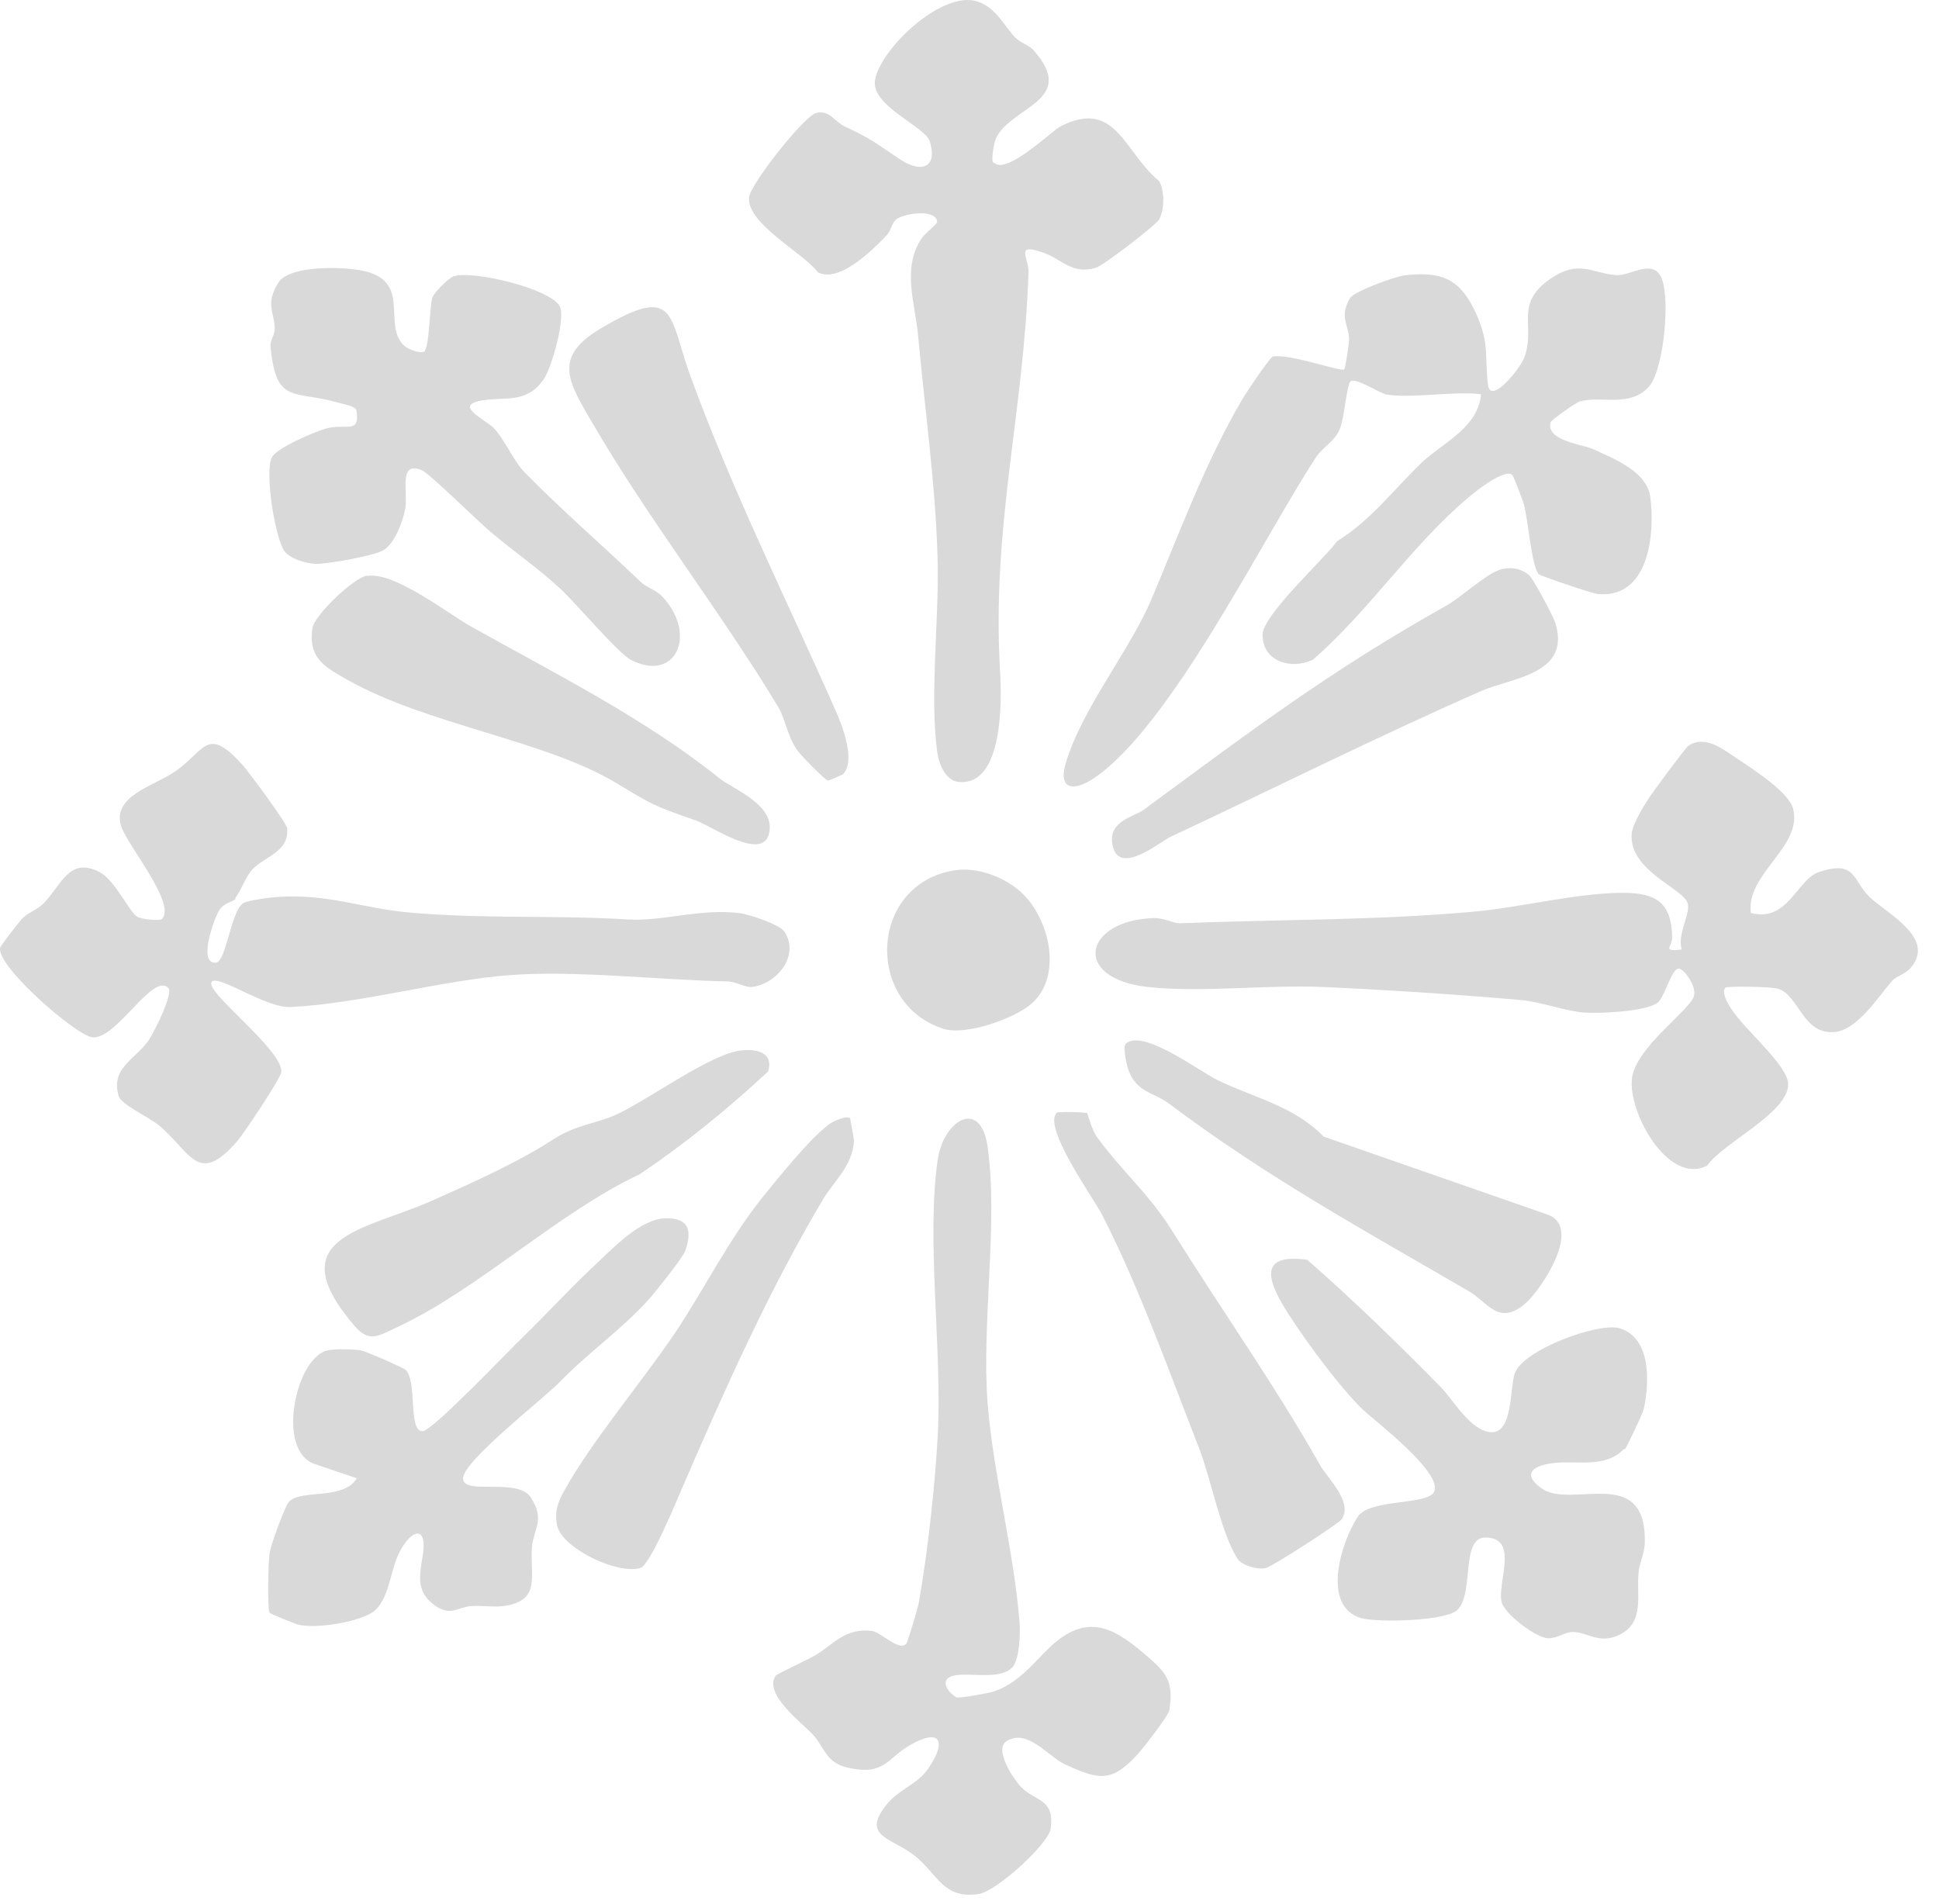 <svg width="56" height="55" viewBox="0 0 56 55" fill="none" xmlns="http://www.w3.org/2000/svg">
<path d="M50.554 26.366C51.644 26.656 51.894 25.396 52.534 25.186C53.614 24.826 53.494 25.426 53.994 25.906C54.504 26.396 55.954 27.106 55.154 27.986C55.004 28.146 54.764 28.186 54.624 28.356C54.254 28.776 53.644 29.746 52.994 29.806C52.054 29.896 51.964 28.736 51.344 28.556C51.154 28.496 49.894 28.476 49.834 28.526C49.704 28.656 49.904 28.996 50.014 29.156C50.374 29.726 51.644 30.776 51.644 31.316C51.644 32.146 49.774 32.996 49.304 33.666C48.174 34.246 47.004 32.106 47.134 31.136C47.254 30.236 48.804 29.186 48.924 28.766C49.004 28.486 48.634 27.976 48.484 27.976C48.264 27.976 48.074 28.836 47.854 28.976C47.474 29.216 46.244 29.276 45.764 29.246C45.214 29.206 44.494 28.936 43.954 28.886C42.144 28.726 39.994 28.586 38.194 28.506C36.574 28.436 34.714 28.676 33.144 28.506C30.934 28.256 31.304 26.586 33.314 26.516C33.624 26.506 33.904 26.676 34.074 26.666C36.864 26.556 39.694 26.586 42.514 26.336C43.894 26.216 45.494 25.796 46.854 25.786C47.834 25.786 48.274 26.066 48.294 27.076C48.294 27.356 47.974 27.486 48.574 27.426C48.424 27.016 48.824 26.396 48.744 26.096C48.624 25.656 47.044 25.156 47.124 24.086C47.144 23.826 47.434 23.336 47.594 23.096C47.704 22.906 48.674 21.606 48.754 21.546C49.244 21.206 49.784 21.656 50.194 21.926C50.654 22.236 51.694 22.896 51.794 23.386C52.034 24.466 50.444 25.236 50.564 26.336V26.366H50.554Z" fill="#D9D9D9"/>
<path d="M39.994 11.376C39.834 11.346 39.124 10.886 39.004 11.016C38.884 11.136 38.834 12.086 38.684 12.416C38.534 12.756 38.194 12.926 38.014 13.196C36.444 15.596 33.814 20.976 31.594 22.476C31.014 22.866 30.544 22.816 30.784 22.026C31.274 20.416 32.624 18.806 33.264 17.286C34.064 15.396 34.804 13.366 35.854 11.576C35.964 11.376 36.684 10.306 36.764 10.296C37.284 10.216 38.754 10.756 38.824 10.666C38.854 10.636 38.964 9.906 38.964 9.816C38.964 9.406 38.664 9.146 38.994 8.606C39.114 8.416 40.264 7.996 40.544 7.956C41.664 7.816 42.194 8.076 42.644 9.086C43.024 9.946 42.874 10.296 42.974 11.106C43.044 11.716 43.894 10.656 44.014 10.346C44.374 9.436 43.704 8.786 44.784 8.046C45.614 7.486 45.974 7.896 46.684 7.946C47.054 7.976 47.674 7.506 47.944 7.946C48.274 8.476 48.054 10.696 47.624 11.166C47.064 11.786 46.224 11.416 45.624 11.596C45.514 11.626 44.804 12.126 44.784 12.196C44.634 12.726 45.704 12.836 45.994 12.966C46.634 13.256 47.574 13.626 47.664 14.366C47.804 15.466 47.604 17.296 46.144 17.156C46.004 17.146 44.514 16.646 44.444 16.586C44.244 16.426 44.124 14.956 44.014 14.576C43.984 14.456 43.714 13.766 43.684 13.726C43.484 13.506 42.634 14.176 42.424 14.356C40.794 15.716 39.534 17.656 37.914 19.056C37.274 19.356 36.464 19.096 36.464 18.336C36.464 17.766 38.214 16.176 38.624 15.626C39.584 15.036 40.294 14.096 41.054 13.366C41.664 12.786 42.684 12.366 42.774 11.386C41.924 11.286 40.784 11.526 39.974 11.386H39.994V11.376Z" fill="#D9D9D9"/>
<path d="M28.704 4.696C29.064 5.066 30.354 3.796 30.634 3.646C32.234 2.836 32.464 4.406 33.484 5.236C33.634 5.536 33.634 6.026 33.484 6.326C33.404 6.496 31.844 7.686 31.644 7.736C30.964 7.936 30.664 7.486 30.154 7.306C29.284 6.996 29.714 7.436 29.704 7.856C29.574 11.936 28.634 15.156 28.884 19.406C28.934 20.246 28.974 22.686 27.704 22.586C27.314 22.556 27.124 22.086 27.074 21.756C26.834 20.096 27.144 17.746 27.074 15.976C27.004 13.886 26.704 11.756 26.514 9.676C26.434 8.776 26.034 7.736 26.624 6.876C26.724 6.736 27.064 6.466 27.064 6.416C27.064 6.046 26.204 6.136 25.914 6.316C25.744 6.426 25.754 6.636 25.624 6.776C25.214 7.216 24.234 8.186 23.624 7.866C23.194 7.296 21.554 6.456 21.634 5.696C21.674 5.316 23.204 3.376 23.564 3.266C23.944 3.156 24.104 3.516 24.404 3.656C25.144 3.996 25.344 4.166 25.984 4.596C26.574 4.996 27.094 4.876 26.854 4.086C26.724 3.646 25.124 3.056 25.274 2.296C25.454 1.376 27.204 -0.264 28.204 0.036C28.764 0.196 29.014 0.776 29.324 1.086C29.484 1.246 29.714 1.296 29.854 1.456C31.134 2.906 29.224 3.066 28.774 3.976C28.694 4.146 28.624 4.636 28.684 4.696H28.704Z" fill="#D9D9D9"/>
<path d="M6.814 25.956C6.744 26.046 6.494 26.056 6.334 26.286C6.194 26.506 5.704 27.826 6.224 27.806C6.534 27.806 6.664 26.316 7.024 26.086C7.154 26.006 7.804 25.916 8.024 25.906C9.474 25.806 10.464 26.236 11.824 26.356C13.944 26.546 16.034 26.426 18.124 26.556C19.184 26.616 20.224 26.226 21.374 26.376C21.634 26.406 22.524 26.706 22.654 26.906C23.114 27.606 22.424 28.426 21.714 28.506C21.524 28.526 21.274 28.356 21.024 28.346C19.014 28.306 16.604 28.016 14.694 28.166C12.684 28.326 10.414 28.986 8.384 29.086C7.684 29.116 6.344 28.166 6.124 28.346C5.834 28.596 8.184 30.316 8.124 30.966C8.104 31.146 7.054 32.726 6.854 32.956C5.714 34.276 5.514 33.276 4.594 32.506C4.334 32.286 3.514 31.906 3.434 31.676C3.174 30.846 3.904 30.606 4.294 30.046C4.434 29.846 5.014 28.696 4.864 28.536C4.404 28.066 3.334 30.086 2.644 29.956C2.134 29.856 -0.106 27.896 0.004 27.376C0.004 27.326 0.554 26.626 0.624 26.546C0.804 26.356 1.064 26.286 1.254 26.096C1.774 25.566 1.994 24.736 2.874 25.186C3.304 25.406 3.724 26.306 3.944 26.466C4.084 26.566 4.634 26.596 4.674 26.546C5.114 26.106 3.644 24.376 3.494 23.846C3.244 22.996 4.424 22.706 5.034 22.296C5.934 21.696 5.954 20.916 7.024 22.116C7.214 22.336 8.284 23.776 8.294 23.926C8.354 24.606 7.644 24.736 7.294 25.106C7.094 25.316 6.964 25.726 6.784 25.956H6.814Z" fill="#D9D9D9"/>
<path d="M29.214 48.176C28.864 48.526 27.964 48.296 27.544 48.396C27.124 48.496 27.344 48.856 27.624 49.026C27.684 49.056 28.554 48.906 28.724 48.846C29.534 48.566 29.994 47.816 30.524 47.396C31.534 46.596 32.274 47.096 33.144 47.846C33.704 48.326 33.894 48.586 33.774 49.386C33.744 49.556 33.054 50.446 32.874 50.646C32.134 51.466 31.774 51.436 30.754 50.956C30.264 50.726 29.674 49.916 29.074 50.286C28.684 50.526 29.304 51.446 29.524 51.646C29.934 52.036 30.464 51.966 30.344 52.816C30.284 53.256 28.774 54.636 28.254 54.706C27.254 54.846 27.094 54.166 26.454 53.626C25.774 53.066 24.824 53.066 25.634 52.086C25.974 51.676 26.494 51.536 26.804 51.086C27.334 50.326 27.194 49.886 26.294 50.396C25.624 50.776 25.554 51.296 24.494 51.056C23.844 50.916 23.804 50.446 23.474 50.096C23.144 49.746 22.044 48.926 22.404 48.396C22.444 48.346 23.344 47.926 23.534 47.816C24.054 47.516 24.394 47.006 25.184 47.106C25.434 47.136 25.974 47.706 26.174 47.476C26.214 47.426 26.504 46.466 26.534 46.296C26.784 44.916 27.014 42.826 27.084 41.436C27.214 38.996 26.744 35.766 27.084 33.486C27.254 32.346 28.324 31.706 28.524 33.126C28.834 35.316 28.344 38.226 28.524 40.536C28.684 42.566 29.284 44.796 29.444 46.846C29.474 47.176 29.444 47.956 29.224 48.176H29.214Z" fill="#D9D9D9"/>
<path d="M12.274 10.116C12.404 9.926 12.404 8.896 12.484 8.606C12.534 8.446 12.954 8.026 13.114 7.976C13.674 7.806 15.894 8.336 16.164 8.846C16.344 9.176 15.934 10.606 15.714 10.936C15.244 11.646 14.634 11.466 13.984 11.556C13.024 11.686 14.024 12.116 14.264 12.366C14.554 12.666 14.854 13.346 15.154 13.646C16.244 14.756 17.364 15.716 18.504 16.806C18.684 16.976 18.964 17.046 19.144 17.246C20.144 18.336 19.514 19.716 18.234 19.066C17.844 18.866 16.634 17.416 16.164 16.986C15.524 16.396 14.834 15.926 14.174 15.366C13.824 15.076 12.374 13.646 12.174 13.576C11.494 13.316 11.794 14.186 11.704 14.696C11.634 15.066 11.404 15.686 11.084 15.886C10.844 16.046 9.454 16.296 9.114 16.286C8.834 16.276 8.374 16.136 8.214 15.916C7.944 15.536 7.634 13.626 7.854 13.206C7.994 12.936 9.054 12.486 9.384 12.386C9.984 12.206 10.404 12.566 10.294 11.856C10.274 11.736 9.944 11.676 9.794 11.636C8.484 11.256 7.974 11.706 7.814 10.016C7.794 9.836 7.934 9.676 7.934 9.506C7.934 9.016 7.644 8.796 8.044 8.156C8.374 7.636 10.094 7.686 10.664 7.866C11.824 8.246 11.074 9.356 11.644 9.956C11.824 10.136 12.214 10.226 12.274 10.136V10.116Z" fill="#D9D9D9"/>
<path d="M46.904 41.846C46.364 42.416 45.554 42.176 44.874 42.256C44.324 42.316 43.924 42.546 44.504 42.976C45.344 43.616 47.524 42.276 47.504 44.506C47.504 44.886 47.344 45.126 47.324 45.416C47.254 46.066 47.514 46.846 46.774 47.216C46.194 47.506 45.824 47.126 45.414 47.136C45.194 47.136 44.974 47.326 44.704 47.316C44.344 47.296 43.464 46.616 43.374 46.286C43.214 45.756 43.904 44.416 42.904 44.406C42.174 44.406 42.584 46.006 42.094 46.496C41.764 46.826 39.774 46.866 39.314 46.736C38.154 46.396 38.724 44.556 39.214 43.806C39.534 43.316 41.024 43.456 41.364 43.156C41.884 42.686 39.674 41.016 39.374 40.726C38.724 40.106 37.734 38.766 37.234 37.986C36.664 37.106 36.234 36.176 37.754 36.386C39.104 37.566 40.374 38.806 41.634 40.086C41.964 40.426 42.484 41.346 43.074 41.366C43.694 41.386 43.604 40.106 43.744 39.676C43.964 38.986 46.194 38.176 46.784 38.366C47.684 38.646 47.644 39.916 47.474 40.696C47.454 40.806 46.974 41.816 46.924 41.866L46.904 41.846Z" fill="#D9D9D9"/>
<path d="M7.784 46.566C7.724 46.506 7.744 45.126 7.784 44.876C7.814 44.636 8.224 43.496 8.354 43.366C8.714 43.006 9.924 43.336 10.304 42.696L9.094 42.286C7.944 41.906 8.554 39.136 9.494 38.996C9.744 38.956 10.154 38.966 10.394 38.996C10.554 39.016 11.654 39.506 11.714 39.566C12.064 39.906 11.774 41.336 12.204 41.336C12.484 41.336 14.684 39.016 15.094 38.626C15.764 37.976 16.484 37.186 17.164 36.556C17.694 36.066 18.484 35.196 19.244 35.186C19.894 35.186 19.994 35.536 19.794 36.116C19.724 36.326 18.994 37.226 18.794 37.466C18.014 38.356 17.064 38.996 16.174 39.906C15.694 40.406 13.384 42.186 13.374 42.696C13.364 43.206 14.954 42.656 15.334 43.256C15.754 43.906 15.404 44.156 15.364 44.686C15.294 45.496 15.654 46.236 14.544 46.386C14.244 46.426 13.934 46.366 13.634 46.386C13.194 46.416 13.044 46.686 12.584 46.386C12.024 46.006 12.104 45.536 12.204 44.966C12.364 44.016 11.874 44.166 11.534 44.836C11.264 45.356 11.244 46.246 10.744 46.576C10.304 46.856 9.134 47.046 8.624 46.926C8.534 46.906 7.824 46.616 7.794 46.586H7.784V46.566Z" fill="#D9D9D9"/>
<path d="M24.344 22.366C24.344 22.366 23.944 22.546 23.914 22.546C23.844 22.546 23.124 21.816 23.024 21.666C22.734 21.256 22.684 20.766 22.474 20.416C20.814 17.666 18.754 15.036 17.114 12.226C16.404 11.016 15.964 10.316 17.334 9.496C19.554 8.176 19.304 9.106 19.934 10.846C21.174 14.236 22.704 17.286 24.144 20.546C24.344 21.006 24.724 21.996 24.334 22.376L24.344 22.366Z" fill="#D9D9D9"/>
<path d="M10.604 16.636C11.374 16.496 12.914 17.706 13.604 18.096C16.004 19.436 18.664 20.776 20.774 22.476C21.184 22.806 22.434 23.256 22.204 24.096C21.994 24.876 20.534 23.846 20.094 23.696C18.834 23.256 18.864 23.256 17.764 22.596C15.714 21.376 12.354 20.936 10.054 19.646C9.374 19.266 8.894 19.006 9.024 18.136C9.084 17.766 10.204 16.696 10.594 16.626H10.604V16.636Z" fill="#D9D9D9"/>
<path d="M31.404 32.156C31.404 32.156 31.534 32.646 31.694 32.856C32.414 33.846 33.184 34.476 33.864 35.566C35.254 37.796 36.814 39.996 38.124 42.316C38.334 42.686 39.094 43.396 38.744 43.886C38.644 44.016 36.724 45.266 36.534 45.296C36.314 45.336 35.874 45.216 35.744 45.026C35.264 44.276 34.984 42.746 34.634 41.836C33.774 39.636 32.884 37.136 31.824 35.076C31.574 34.596 30.094 32.536 30.524 32.136C30.554 32.106 31.374 32.116 31.414 32.156H31.404Z" fill="#D9D9D9"/>
<path d="M43.274 16.466C43.594 16.366 43.894 16.396 44.154 16.606C44.284 16.706 44.874 17.826 44.924 18.006C45.364 19.476 43.684 19.566 42.784 19.956C39.754 21.286 36.804 22.766 33.814 24.166C33.494 24.316 32.364 25.276 32.144 24.466C31.944 23.716 32.754 23.596 33.034 23.386C36.104 21.126 38.394 19.386 41.764 17.496C42.164 17.276 42.944 16.566 43.274 16.476V16.466Z" fill="#D9D9D9"/>
<path d="M21.244 30.366C21.704 30.266 22.374 30.326 22.184 30.946C21.024 32.026 19.784 33.036 18.474 33.916C16.144 35.006 13.814 37.236 11.504 38.316C10.894 38.606 10.654 38.786 10.214 38.266C8.054 35.726 10.544 35.526 12.414 34.706C13.654 34.156 14.934 33.586 16.014 32.886C16.634 32.486 17.264 32.446 17.834 32.176C18.754 31.736 20.354 30.566 21.254 30.366H21.244Z" fill="#D9D9D9"/>
<path d="M24.554 32.316C24.554 32.316 24.664 32.896 24.664 32.946C24.624 33.686 24.054 34.146 23.754 34.666C22.234 37.226 20.974 40.036 19.784 42.786C19.584 43.236 18.794 45.196 18.494 45.286C17.854 45.486 16.294 44.746 16.104 44.106C15.994 43.726 16.104 43.396 16.284 43.076C17.094 41.616 18.514 39.946 19.484 38.516C20.344 37.236 21.024 35.826 22.034 34.566C22.504 33.986 23.364 32.916 23.924 32.486C24.094 32.356 24.474 32.206 24.564 32.306L24.554 32.316Z" fill="#D9D9D9"/>
<path d="M32.504 30.156C32.974 29.676 34.644 30.946 35.164 31.196C36.214 31.706 37.394 31.956 38.224 32.826L44.654 35.066C45.744 35.396 44.534 37.226 44.054 37.646C43.284 38.316 42.964 37.606 42.424 37.296C39.404 35.536 36.594 34.006 33.764 31.876C33.324 31.546 32.814 31.556 32.584 30.886C32.524 30.716 32.434 30.226 32.504 30.156Z" fill="#D9D9D9"/>
<path d="M27.574 25.136C28.174 25.046 28.854 25.276 29.344 25.646C30.264 26.336 30.754 28.136 29.794 28.986C29.314 29.416 27.894 29.916 27.254 29.716C24.964 28.996 25.094 25.526 27.574 25.136Z" fill="#D9D9D9"/>
</svg>

